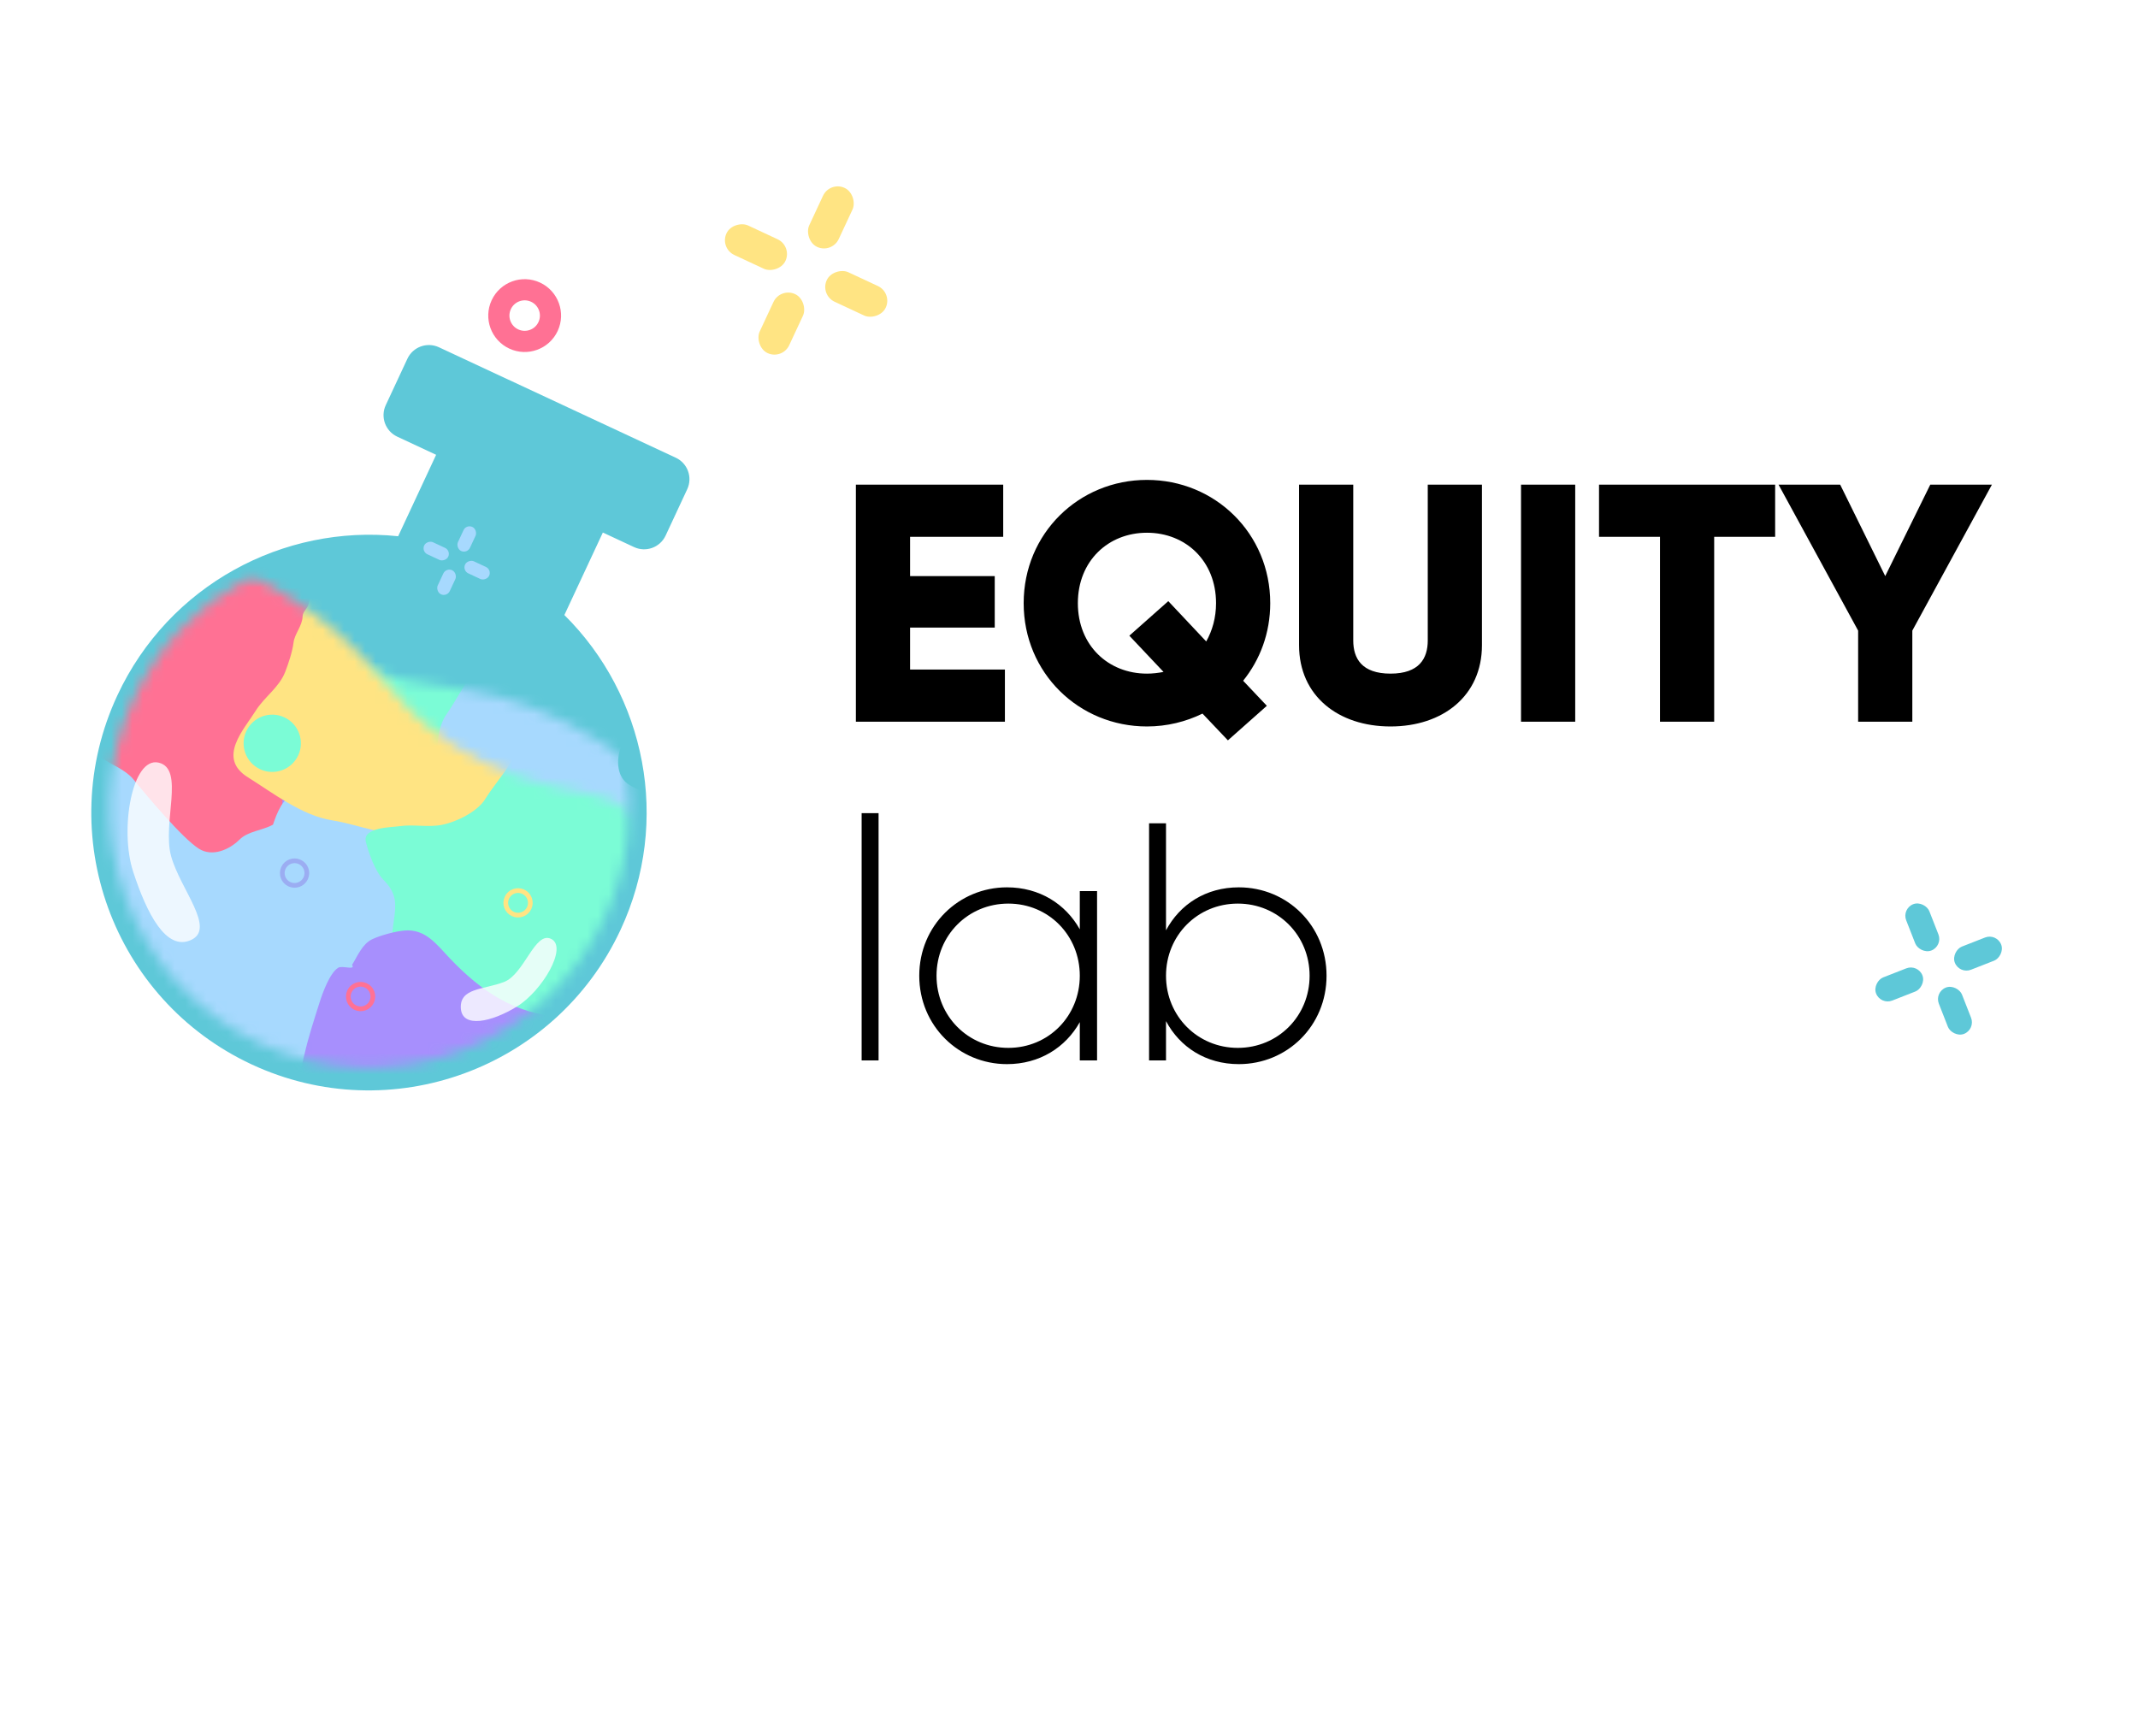 <svg width="202" height="164" viewBox="0 0 202 164" fill="none" xmlns="http://www.w3.org/2000/svg">
<path fill-rule="evenodd" clip-rule="evenodd" d="M41.471 32.811C40.348 32.288 39.014 32.773 38.491 33.896L36.447 38.278C35.924 39.4 36.41 40.734 37.532 41.257L41.206 42.971L37.618 50.666C26.791 49.529 15.956 55.264 11.094 65.692C4.967 78.831 10.641 94.444 23.767 100.565C36.894 106.685 52.501 100.996 58.628 87.858C63.442 77.534 60.97 65.683 53.323 58.11L56.958 50.316L59.907 51.691C61.029 52.214 62.363 51.728 62.887 50.606L64.93 46.224C65.453 45.102 64.968 43.768 63.845 43.245L41.471 32.811Z" fill="#5EC8D8"/>
<mask id="mask0" mask-type="alpha" maskUnits="userSpaceOnUse" x="2" y="22" width="76" height="87">
<path fill-rule="evenodd" clip-rule="evenodd" d="M43.326 27.901C43.069 27.781 42.764 27.892 42.644 28.149L39.395 35.117C39.275 35.374 39.386 35.68 39.643 35.799L63.438 46.895C63.695 47.015 64.001 46.904 64.12 46.647L67.37 39.679C67.49 39.422 67.379 39.116 67.122 38.997L43.326 27.901ZM41.514 43.247L56.244 50.115L52.161 58.873C59.312 65.956 61.624 77.039 57.122 86.693C51.392 98.98 36.796 104.301 24.52 98.577C12.245 92.852 6.938 78.251 12.668 65.964C17.215 56.212 27.348 50.848 37.473 51.912L41.514 43.247Z" fill="#C4C4C4"/>
</mask>
<g mask="url(#mask0)">
<mask id="mask1" mask-type="alpha" maskUnits="userSpaceOnUse" x="-4" y="49" width="72" height="67">
<path d="M21.278 52.675C18.919 51.532 14.182 53.235 14.182 53.235L-3.468 89.679L48.123 115.028L65.057 77.874C65.057 77.874 61.751 72.276 52.933 68.005C44.115 63.735 40.587 66.023 33.435 62.559C26.283 59.095 24.019 54.002 21.278 52.675Z" fill="#C4C4C4"/>
</mask>
<g mask="url(#mask1)">
<g filter="url(#filter0_f)">
<path d="M43.972 79.585C48.082 73.752 50.909 67.081 53.475 60.453C53.196 60.152 53.189 59.654 52.869 59.346C52.304 58.802 51.636 58.524 50.908 58.294C50.059 58.026 49.273 57.454 48.414 57.195C47.641 56.963 46.917 56.913 46.145 56.599C45.081 56.165 43.329 55.246 42.112 55.457C41.337 55.591 40.799 56.339 40.32 56.896C39.346 58.029 38.296 59.142 37.388 60.327C34.322 64.329 31.466 68.172 27.531 71.36C25.011 73.401 22.66 75.643 20.153 77.695C18.827 78.781 17.323 79.087 15.676 78.811C12.848 78.336 10.401 76.7 7.738 75.748C5.401 74.912 2.944 73.983 0.445 73.825C-1.456 73.705 -3.995 74.427 -4.61 76.471C-5.212 78.474 -2.605 80.722 -1.568 82.069C-0.392 83.596 1.859 84.602 3.45 85.723C4.562 86.507 5.555 87.417 6.632 88.203C10.064 90.708 13.687 92.937 17.163 95.387C18.851 96.576 20.514 98.133 22.529 98.641C23.481 98.881 24.733 98.658 25.71 98.616C26.183 98.595 27.54 98.771 27.856 98.414C28.314 97.897 29.096 97.486 29.613 96.95C30.15 96.392 30.604 95.862 31.066 95.206C32.936 92.552 34.086 89.042 36.317 86.726C36.538 86.496 36.707 86.191 36.89 85.931C37.18 85.52 37.782 85.424 38.173 85.121C39.811 83.85 40.887 82.044 42.565 80.834C43.225 80.358 43.46 80.312 43.972 79.585Z" fill="#FE9977"/>
<path d="M23.063 86.978C23.343 88.593 22.223 88.409 20.908 88.085C20.583 88.036 19.935 88.319 19.495 88.395C19.165 88.452 18.332 88.468 18.011 88.293C16.637 87.549 14.994 88.112 13.63 88.457C11.838 88.912 10.077 89.342 8.475 90.312C6.796 91.329 5.516 93.102 3.873 94.084C1.145 95.714 0.295 99.397 -3.421 98.835C-5.913 98.458 -8.237 97.388 -10.127 95.734C-11.921 94.165 -14.571 92.894 -15.026 90.268C-15.426 87.962 -13.316 85.035 -11.109 84.276C-9.858 83.846 -8.57 83.838 -7.286 83.581C-4.415 83.006 -2.792 80.58 -0.829 78.657C0.966 76.898 2.165 74.701 3.992 73.038C5.001 72.12 7.88 71.902 9.001 72.692C9.648 73.148 8.943 73.795 9.36 74.39C9.958 75.244 11.15 75.957 11.982 76.544C13.561 77.656 14.779 79.265 16.354 80.374C18.352 81.783 20.136 83.41 21.925 85.065C22.517 85.612 22.927 86.192 23.063 86.978Z" fill="#FF7194"/>
<path d="M60.81 63.987C60.801 65.082 59.792 66.088 58.91 66.881C58.77 68.046 59.196 69.239 58.757 70.292C58.243 71.523 58.165 73.251 59.33 74.072C60.771 75.087 65.65 76.495 67.445 76.993C68.442 77.27 69.422 78.262 70.26 78.852C70.814 79.242 71.678 79.316 71.575 80.279C71.425 81.674 69.536 83.873 68.489 84.717C67.706 85.348 63.43 86.491 62.621 87.143C61.997 87.647 61.336 88.371 60.67 88.769C59.982 89.18 59.27 90.157 58.346 89.937C57.468 89.729 56.509 89.692 55.655 89.222C53.583 88.081 51.433 85.993 49.02 85.685C46.333 85.342 43.464 84.66 40.79 85.123C38.503 85.519 37.161 86.705 34.802 85.793C32.819 85.027 29.264 83.706 28.969 81.238C28.53 77.564 32.872 75.413 35.269 73.619C38.094 71.504 40.79 69.4 42.486 66.216C43.371 64.554 44.721 62.951 45.361 61.171C46.261 58.663 49.257 55.989 52.116 56.986C54.489 57.813 58.327 58.38 59.765 60.681C60.432 61.749 60.821 62.714 60.81 63.987Z" fill="#A7D9FE"/>
<path d="M46.101 84.786C47.958 86.094 47.106 88.488 46.35 90.179C46.043 90.566 45.627 90.909 45.218 91.165C44.831 91.406 44.757 91.96 44.332 92.165C43.521 92.557 43.126 93.502 42.405 93.933C41.683 94.365 40.794 95.163 40.187 95.76C39.067 96.862 38.753 98.486 37.876 99.73C36.672 101.438 35.162 104.833 32.484 102.945C30.302 101.407 27.403 99.808 25.995 97.428C25.361 96.356 24.528 95.362 23.813 94.335C22.87 92.979 22.274 91.327 21.662 89.818C20.904 87.951 21.026 86.545 21.17 84.582C21.267 83.273 21.949 82.153 22.358 80.945C22.704 79.919 23.212 78.427 24.02 77.699C24.52 77.248 25.051 76.811 25.539 76.352C25.802 76.104 25.979 75.598 26.343 75.488C27.175 75.234 27.848 75.924 28.475 76.365C30.498 77.791 33.447 78.516 35.76 79.373C39.423 80.732 42.91 82.537 46.101 84.786Z" fill="#FFE483"/>
<path d="M46.149 57.607C46.764 58.751 46.472 59.525 46.187 60.746C45.781 61.323 45.651 61.793 45.295 62.368C44.995 62.851 44.738 63.513 44.35 64.063C43.581 65.155 42.946 66.411 42.156 67.532C41.354 68.669 41.182 70.802 41.413 72.135C41.637 73.43 42.427 74.552 42.717 75.804C42.88 76.513 43.889 79.024 42.501 79.264C41.438 79.448 39.694 79.605 38.687 79.216C37.298 78.679 36.448 78.946 35.34 79.608C34.17 80.307 32.548 81.581 31.155 80.659C27.351 78.142 23.073 76.421 20.998 71.987C20.165 70.207 18.54 67.237 19.262 65.166C20.398 61.908 21.946 58.604 24.326 56.009C25.34 54.904 26.175 54.053 27.466 53.249C28.502 52.603 29.385 52.404 30.502 51.957C31.983 51.364 33.854 51.279 35.406 51.01C36.09 50.891 36.502 50.985 37.118 51.34C39.036 52.447 40.935 53.544 42.749 54.823C43.733 55.516 45.581 56.55 46.149 57.607Z" fill="#7BFCD6"/>
<path d="M35.109 82.936C35.042 83.964 34.167 84.825 33.603 85.626C32.976 85.531 33.902 86.475 33.818 86.917C33.643 87.843 32.183 89.208 31.513 89.793C30.274 90.876 28.951 92.05 27.633 93.032C26.515 93.867 25.732 94.541 24.539 95.117C23.518 95.61 22.913 96.892 22.254 97.827C21.414 99.019 20.426 100.455 18.902 100.632C17.328 100.816 16.67 100.569 15.229 99.989C12.865 99.037 10.742 97.559 8.426 96.514C6.54 95.663 4.238 93.964 2.996 92.313C2.298 91.385 1.566 90.301 1.222 89.173C0.98 88.382 1.437 87.98 1.877 87.357L6.874 80.265C8.733 77.627 10.32 74.852 12.096 72.165C13.37 70.238 15.398 66.158 18.149 66.039C20.36 65.944 21.382 68.215 22.24 69.992C24.028 73.694 26.989 75.663 30.86 77.08C32.523 77.689 34.233 78.015 34.778 79.897C35.014 80.71 35.165 82.083 35.109 82.936Z" fill="#A78FFD"/>
</g>
</g>
<mask id="mask2" mask-type="alpha" maskUnits="userSpaceOnUse" x="-11" y="50" width="74" height="67">
<path d="M58.627 76.063C60.965 77.531 62.191 82.548 62.191 82.548L40.652 116.837L-10.774 84.936L11.789 50.903C11.789 50.903 18.53 50.889 27.267 56.374C36.003 61.859 36.031 66.123 43.117 70.572C50.203 75.021 55.913 74.359 58.627 76.063Z" fill="#C4C4C4"/>
</mask>
<g mask="url(#mask2)">
<g filter="url(#filter1_f)">
<path d="M-6.448 60.852C-2.666 54.801 2.454 49.651 7.645 44.762C8.049 44.914 8.523 44.736 8.95 44.923C9.706 45.255 10.254 45.783 10.78 46.384C11.395 47.087 12.27 47.616 12.88 48.332C13.429 48.976 13.783 49.64 14.409 50.253C15.272 51.097 16.886 52.41 17.203 53.638C17.405 54.42 16.924 55.206 16.6 55.865C15.94 57.207 15.331 58.612 14.594 59.91C12.104 64.295 9.675 68.421 8.326 73.324C7.462 76.463 6.336 79.517 5.456 82.648C4.99 84.304 5.338 85.839 6.299 87.292C7.95 89.787 10.539 91.489 12.572 93.651C14.356 95.547 16.28 97.523 17.49 99.824C18.411 101.575 18.804 104.242 17.129 105.583C15.487 106.896 12.25 105.269 10.534 104.791C8.588 104.248 6.679 102.496 4.941 101.41C3.727 100.652 2.442 100.052 1.24 99.327C-2.59 97.017 -6.24 94.423 -10.038 92.051C-11.88 90.899 -14.062 89.907 -15.399 88.192C-16.03 87.382 -16.35 86.117 -16.726 85.178C-16.907 84.724 -17.65 83.508 -17.445 83.076C-17.15 82.451 -17.093 81.56 -16.804 80.872C-16.503 80.157 -16.194 79.532 -15.768 78.851C-14.048 76.099 -11.211 73.707 -9.963 70.739C-9.839 70.444 -9.622 70.171 -9.453 69.901C-9.187 69.475 -9.352 68.87 -9.231 68.389C-8.722 66.368 -7.468 64.68 -7.034 62.646C-6.863 61.846 -6.919 61.607 -6.448 60.852Z" fill="#FE9977"/>
<path d="M9.6 43.957C7.951 44.293 8.602 45.283 9.466 46.404C9.651 46.693 9.658 47.41 9.773 47.854C9.859 48.187 10.197 48.98 10.499 49.219C11.788 50.239 11.952 52 12.204 53.417C12.534 55.279 12.874 57.102 12.635 58.976C12.384 60.94 11.248 62.808 11.015 64.726C10.629 67.908 7.5 70.081 9.61 73.381C11.026 75.595 13.026 77.392 15.395 78.563C17.644 79.674 19.973 81.704 22.655 81.158C25.009 80.678 26.886 77.597 26.669 75.23C26.546 73.888 26.005 72.669 25.704 71.36C25.03 68.435 26.639 65.999 27.628 63.43C28.533 61.081 30.105 59.131 30.905 56.788C31.346 55.493 30.331 52.693 29.106 51.928C28.399 51.486 28.086 52.393 27.345 52.22C26.282 51.972 25.1 51.112 24.191 50.544C22.466 49.466 20.425 48.914 18.706 47.839C16.523 46.475 14.223 45.395 11.896 44.321C11.126 43.965 10.402 43.793 9.6 43.957Z" fill="#FF7194"/>
<path d="M27.727 75.048C26.695 75.463 26.169 76.79 25.792 77.918C24.748 78.484 23.437 78.525 22.626 79.332C21.677 80.275 20.074 80.991 18.801 80.196C17.227 79.212 13.822 75.127 12.588 73.617C11.902 72.778 10.546 72.221 9.631 71.649C9.027 71.271 8.59 70.482 7.721 70.938C6.463 71.598 5.182 74.2 4.826 75.502C4.561 76.477 5.294 80.941 5.019 81.948C4.807 82.724 4.402 83.618 4.307 84.395C4.21 85.197 3.587 86.234 4.187 87.025C4.757 87.776 5.199 88.668 6.007 89.3C7.968 90.834 10.859 92.088 12.175 94.252C13.641 96.663 15.506 99.119 16.202 101.817C16.798 104.124 16.244 105.833 18.109 107.722C19.677 109.31 22.438 112.177 24.902 111.538C28.57 110.586 28.763 105.685 29.446 102.755C30.25 99.3 31.099 95.971 33.395 93.185C34.594 91.731 35.54 89.859 36.955 88.594C38.949 86.811 40.211 82.986 38.053 80.656C36.261 78.723 34.095 75.308 31.304 74.806C30.009 74.573 28.929 74.565 27.727 75.048Z" fill="#A7D9FE"/>
<path d="M34.833 53.819C32.804 52.551 30.898 54.247 29.616 55.589C29.381 56.023 29.232 56.544 29.164 57.025C29.099 57.48 28.605 57.756 28.591 58.234C28.565 59.145 27.837 59.87 27.734 60.711C27.632 61.554 27.253 62.69 26.945 63.486C26.377 64.954 24.972 65.854 24.165 67.145C23.058 68.917 20.483 71.606 23.408 73.433C25.792 74.923 28.538 77.066 31.39 77.511C32.675 77.711 33.971 78.128 35.248 78.422C36.933 78.809 38.751 78.757 40.441 78.774C42.531 78.796 43.811 78.158 45.611 77.291C46.809 76.714 47.581 75.653 48.552 74.818C49.377 74.109 50.575 73.075 50.922 72.041C51.137 71.401 51.325 70.737 51.553 70.105C51.676 69.764 52.081 69.409 52.031 69.025C51.918 68.144 50.979 67.765 50.294 67.337C48.084 65.956 46.145 63.44 44.351 61.575C41.509 58.62 38.318 55.997 34.833 53.819Z" fill="#FFE483"/>
<path d="M53.54 68.053C52.195 67.898 51.586 68.46 50.55 69.184C50.175 69.782 49.785 70.079 49.392 70.63C49.061 71.093 48.544 71.581 48.187 72.153C47.479 73.285 46.559 74.352 45.832 75.515C45.095 76.695 43.148 77.651 41.786 77.928C40.464 78.198 39.065 77.869 37.756 78.061C37.015 78.17 34.208 78.151 34.569 79.551C34.846 80.623 35.438 82.33 36.234 83.136C37.333 84.248 37.441 85.151 37.284 86.443C37.118 87.808 36.6 89.814 38.065 90.787C42.065 93.445 45.512 96.845 50.593 97.156C52.634 97.281 56.138 97.712 57.794 96.26C60.398 93.975 62.871 91.284 64.319 88.072C64.936 86.703 65.387 85.598 65.602 84.08C65.774 82.861 65.588 81.953 65.537 80.732C65.469 79.112 64.757 77.313 64.352 75.747C64.174 75.057 63.91 74.703 63.312 74.253C61.449 72.853 59.603 71.467 57.622 70.229C56.547 69.557 54.783 68.197 53.54 68.053Z" fill="#7BFCD6"/>
<path d="M35.173 88.739C34.228 89.184 33.784 90.33 33.264 91.162C33.62 91.718 32.333 91.195 31.95 91.438C31.146 91.948 30.473 93.835 30.203 94.685C29.703 96.258 29.152 97.945 28.781 99.554C28.466 100.921 28.159 101.911 28.12 103.252C28.086 104.4 27.128 105.448 26.522 106.418C25.749 107.655 24.809 109.122 25.288 110.627C25.782 112.182 26.295 112.712 27.456 113.857C29.362 115.737 31.663 117.193 33.637 118.991C35.244 120.456 37.831 121.999 39.923 122.558C41.099 122.872 42.436 123.161 43.651 123.066C44.504 123 44.69 122.419 45.094 121.772L49.692 114.415C51.402 111.678 53.357 109.147 55.149 106.471C56.434 104.551 59.438 101.118 58.383 98.475C57.535 96.352 54.949 96.231 52.901 96.081C48.634 95.769 45.511 93.704 42.526 90.575C41.243 89.23 40.208 87.737 38.193 87.921C37.323 88.001 35.958 88.369 35.173 88.739Z" fill="#A78FFD"/>
</g>
</g>
</g>
<rect x="44.06" y="49.522" width="1.254" height="2.507" rx="0.627" transform="rotate(25 44.06 49.522)" fill="#A7D9FE"/>
<rect x="42.152" y="53.613" width="1.254" height="2.507" rx="0.627" transform="rotate(25 42.152 53.613)" fill="#A7D9FE"/>
<rect x="39.812" y="52.106" width="1.254" height="2.507" rx="0.627" transform="rotate(-65 39.812 52.106)" fill="#A7D9FE"/>
<rect x="43.676" y="53.908" width="1.254" height="2.507" rx="0.627" transform="rotate(-65 43.676 53.908)" fill="#A7D9FE"/>
<rect x="78.408" y="17.105" width="3.075" height="6.15" rx="1.537" transform="rotate(25 78.408 17.105)" fill="#FFE483"/>
<rect x="73.728" y="27.138" width="3.075" height="6.15" rx="1.537" transform="rotate(25 73.728 27.138)" fill="#FFE483"/>
<rect x="67.988" y="23.443" width="3.075" height="6.15" rx="1.537" transform="rotate(-65 67.988 23.443)" fill="#FFE483"/>
<rect x="77.463" y="27.862" width="3.075" height="6.15" rx="1.537" transform="rotate(-65 77.463 27.862)" fill="#FFE483"/>
<rect x="179.67" y="85.859" width="2.35" height="4.7" rx="1.175" transform="rotate(-21.387 179.67 85.859)" fill="#5EC8D8"/>
<rect x="182.755" y="93.737" width="2.35" height="4.7" rx="1.175" transform="rotate(-21.387 182.755 93.737)" fill="#5EC8D8"/>
<rect x="177.684" y="94.966" width="2.35" height="4.7" rx="1.175" transform="rotate(-111.387 177.684 94.966)" fill="#5EC8D8"/>
<rect x="185.124" y="92.053" width="2.35" height="4.7" rx="1.175" transform="rotate(-111.387 185.124 92.053)" fill="#5EC8D8"/>
<path opacity="0.8" d="M12.576 82.344C11.291 78.398 12.467 71.479 14.985 72.056C17.502 72.633 15.303 77.777 16.168 80.901C17.033 84.024 20.416 87.725 18.052 88.812C15.688 89.898 13.86 86.29 12.576 82.344Z" fill="white"/>
<path opacity="0.8" d="M48.853 95.093C51.237 93.611 53.646 89.519 52.092 88.72C50.538 87.921 49.552 92.037 47.624 92.78C45.695 93.522 43.43 93.326 43.54 95.258C43.651 97.189 46.468 96.574 48.853 95.093Z" fill="white"/>
<circle cx="25.722" cy="70.229" r="2.706" transform="rotate(25 25.722 70.229)" fill="#7BFCD6"/>
<circle cx="34.069" cy="94.158" r="1.161" transform="rotate(25 34.069 94.158)" stroke="#FF7194" stroke-width="0.445"/>
<circle cx="48.945" cy="85.304" r="1.161" transform="rotate(25 48.945 85.304)" stroke="#FFE483" stroke-width="0.445"/>
<circle cx="27.831" cy="82.492" r="1.161" transform="rotate(25 27.831 82.492)" stroke="#9BADF2" stroke-width="0.445"/>
<circle cx="49.571" cy="29.818" r="2.44" transform="rotate(25 49.571 29.818)" stroke="#FF7194" stroke-width="2"/>
<path d="M85.984 63.263V59.295H93.984V54.431H85.984V50.719H94.784V45.791H80.864V68.191H94.944V63.263H85.984ZM120.013 56.991C120.013 50.399 114.797 45.343 108.365 45.343C101.933 45.343 96.717 50.399 96.717 56.991C96.717 63.583 101.933 68.639 108.365 68.639C110.253 68.639 112.045 68.191 113.613 67.423L116.013 69.951L119.693 66.687L117.453 64.319C119.053 62.335 120.013 59.807 120.013 56.991ZM108.365 63.647C104.717 63.647 101.837 60.991 101.837 56.991C101.837 52.991 104.717 50.335 108.365 50.335C112.013 50.335 114.893 52.991 114.893 56.991C114.893 58.367 114.541 59.583 113.965 60.607L110.381 56.799L106.701 60.063L109.933 63.487C109.421 63.583 108.909 63.647 108.365 63.647ZM131.376 68.639C136.304 68.639 140.016 65.759 140.016 60.959V45.791H134.896V60.511C134.896 62.207 134.096 63.647 131.376 63.647C128.656 63.647 127.856 62.207 127.856 60.511V45.791H122.736V60.959C122.736 65.759 126.448 68.639 131.376 68.639ZM143.708 45.791V68.191H148.828V45.791H143.708ZM167.717 45.791H151.077V50.719H156.837V68.191H161.957V50.719H167.717V45.791ZM188.198 45.791H182.374L178.118 54.431L173.862 45.791H168.038L175.558 59.583V68.191H180.678V59.583L188.198 45.791ZM81.408 100.191H83.008V76.831H81.408V100.191ZM102.02 84.191V87.807C100.676 85.407 98.212 83.839 95.14 83.839C90.596 83.839 86.852 87.455 86.852 92.191C86.852 96.927 90.596 100.543 95.14 100.543C98.212 100.543 100.676 98.975 102.02 96.575V100.191H103.652V84.191H102.02ZM95.268 99.007C91.46 99.007 88.484 95.999 88.484 92.191C88.484 88.383 91.46 85.375 95.268 85.375C99.076 85.375 102.02 88.383 102.02 92.191C102.02 95.999 99.076 99.007 95.268 99.007ZM117.045 83.839C113.941 83.839 111.477 85.439 110.165 87.903V77.791H108.565V100.191H110.165V96.479C111.477 98.943 113.941 100.543 117.045 100.543C121.621 100.543 125.333 96.927 125.333 92.191C125.333 87.455 121.621 83.839 117.045 83.839ZM116.949 99.007C113.141 99.007 110.165 95.999 110.165 92.191C110.165 88.383 113.141 85.375 116.949 85.375C120.757 85.375 123.733 88.383 123.733 92.191C123.733 95.999 120.757 99.007 116.949 99.007Z" fill="black"/>
<defs>
<filter id="filter0_f" x="-19.567" y="41.929" width="101.472" height="66.063" filterUnits="userSpaceOnUse" color-interpolation-filters="sRGB">
<feFlood flood-opacity="0" result="BackgroundImageFix"/>
<feBlend mode="normal" in="SourceGraphic" in2="BackgroundImageFix" result="shape"/>
<feGaussianBlur stdDeviation="2.246" result="effect1_foregroundBlur"/>
</filter>
<filter id="filter1_f" x="-21.972" y="39.403" width="97.076" height="88.173" filterUnits="userSpaceOnUse" color-interpolation-filters="sRGB">
<feFlood flood-opacity="0" result="BackgroundImageFix"/>
<feBlend mode="normal" in="SourceGraphic" in2="BackgroundImageFix" result="shape"/>
<feGaussianBlur stdDeviation="2.246" result="effect1_foregroundBlur"/>
</filter>
</defs>
</svg>
